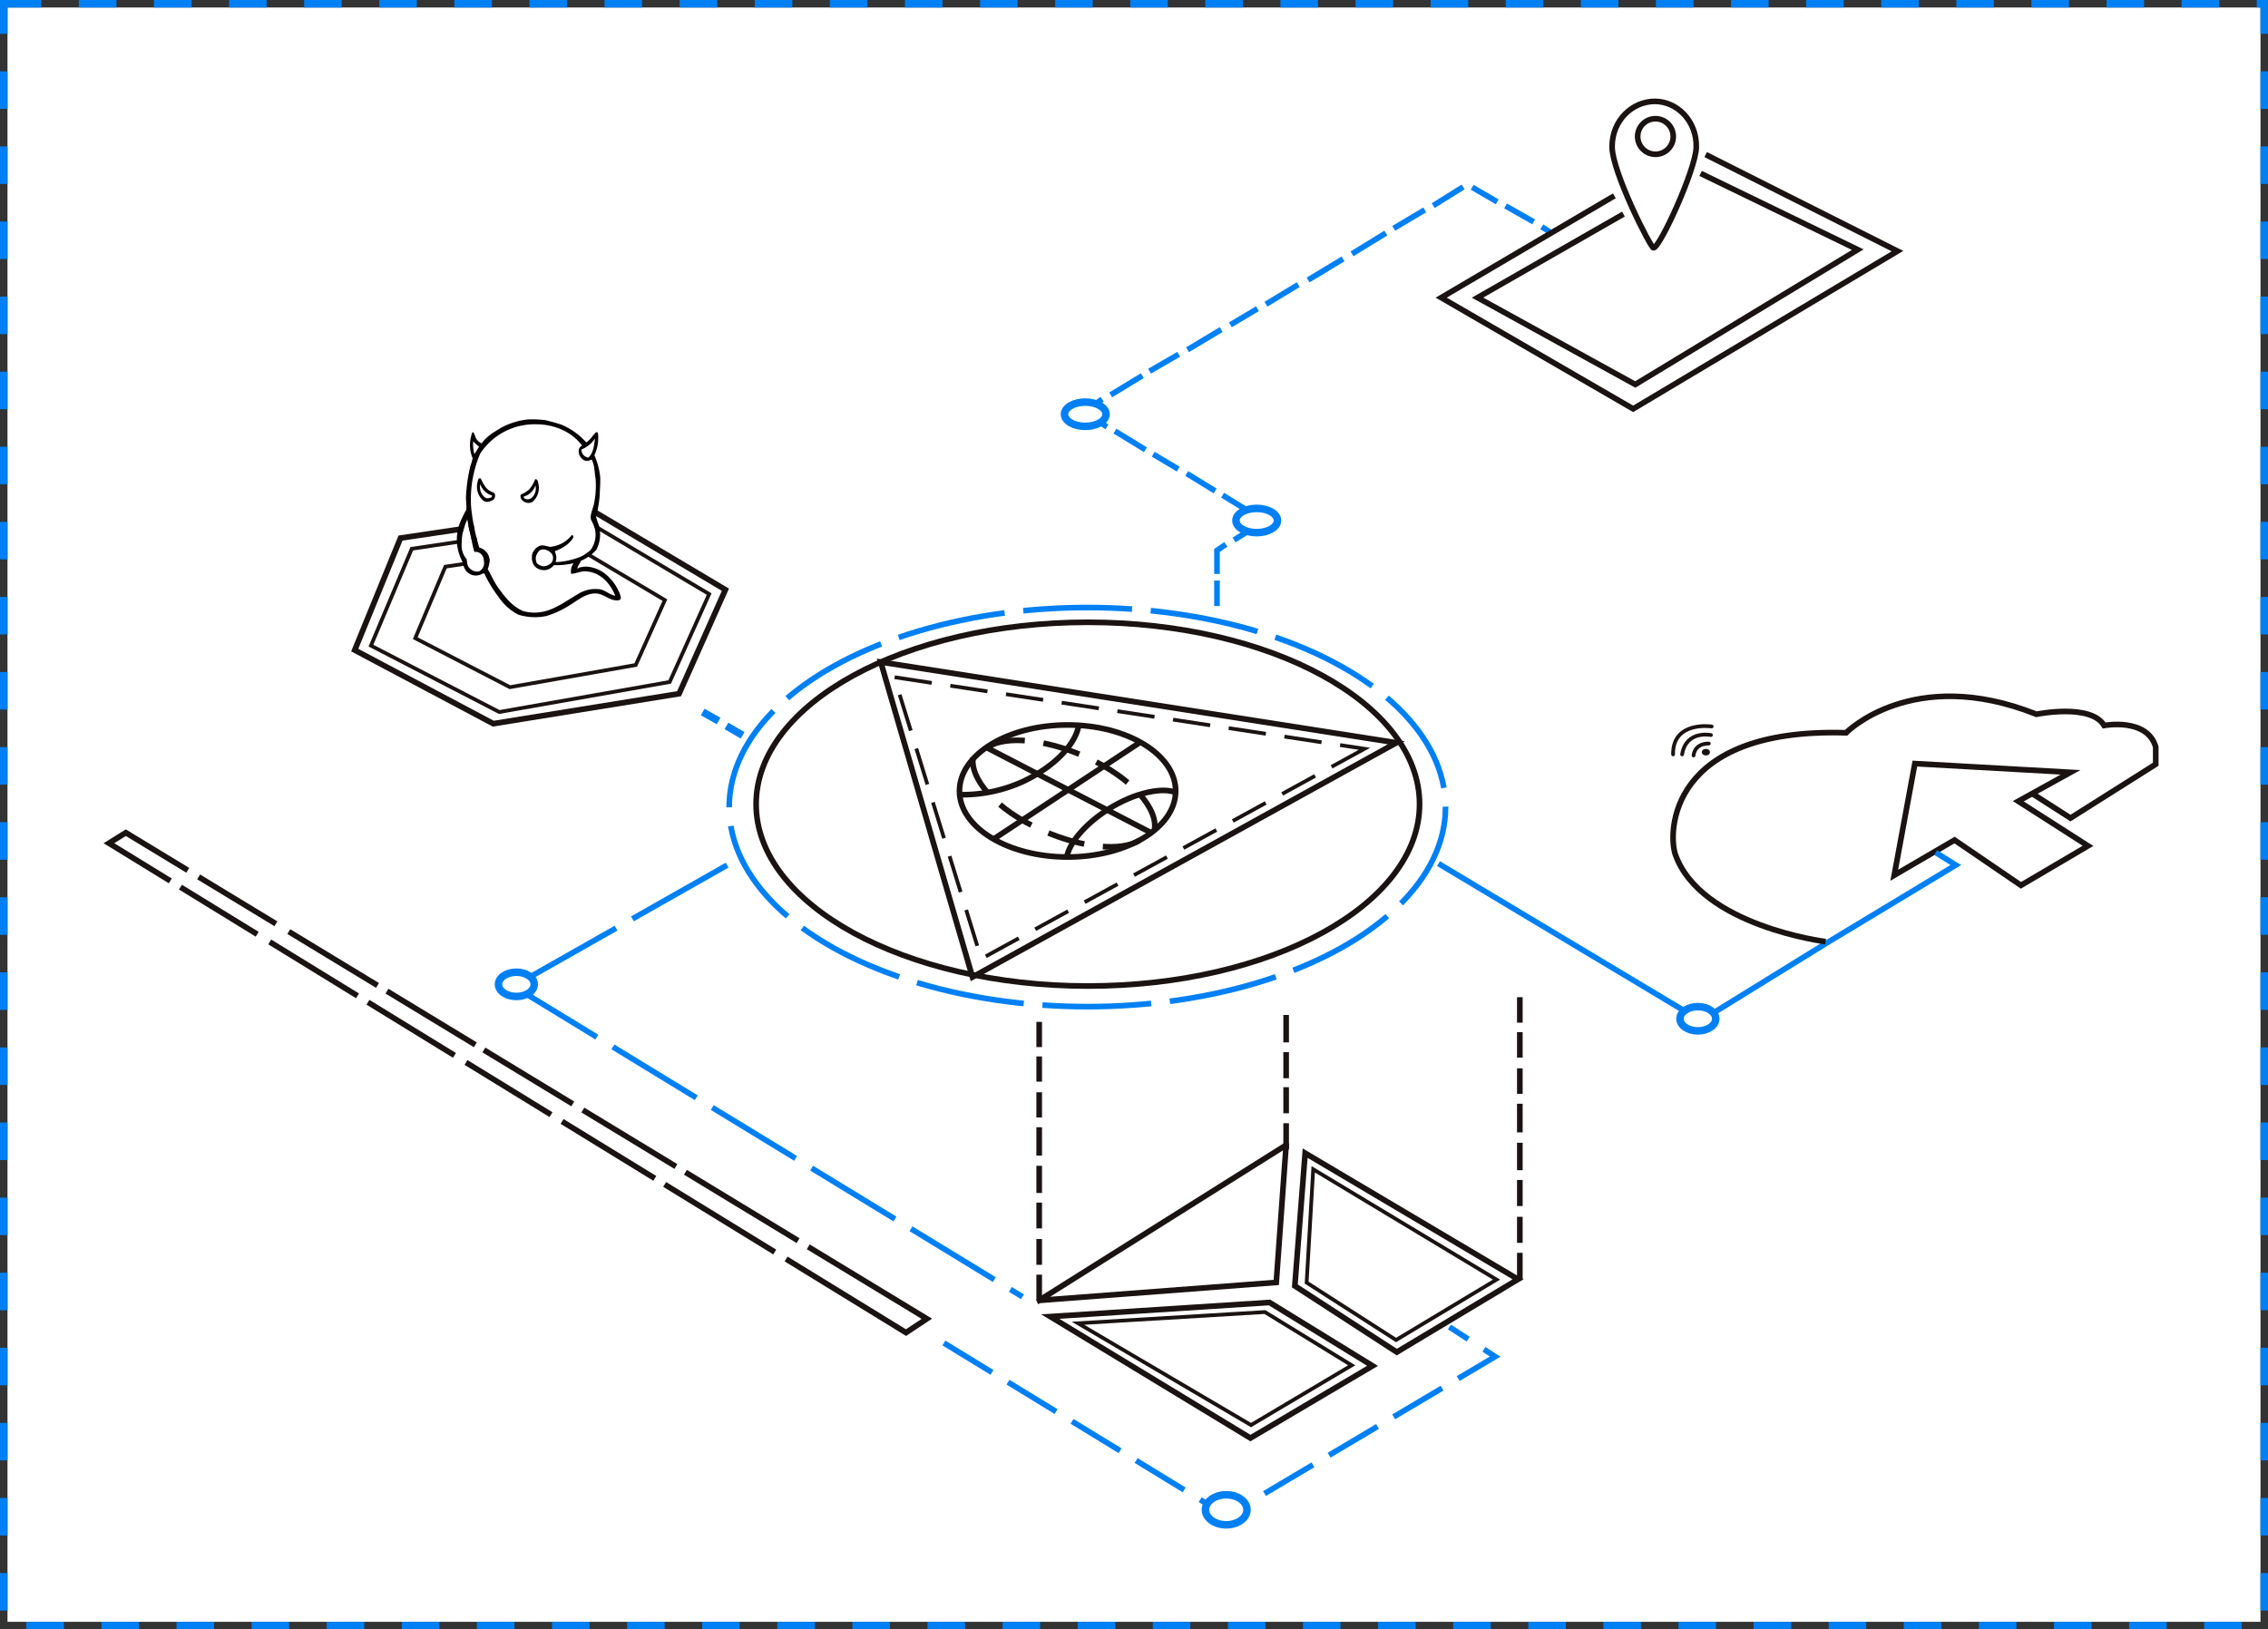 <svg xmlns="http://www.w3.org/2000/svg" width="604" height="434" viewBox="0 0 604 434">
  <rect x="0" y="0" width="604" height="434" fill="#333333" stroke="none"/>
  <g id="秘密网络" transform="translate(-958 -1215)">
    <g id="secure-global-network-technology-network-cyber-security-concept_24070-685_拷贝" data-name="secure-global-network-technology-network-cyber-security-concept_24070-685 拷贝" transform="translate(960 1217)" fill="#fff" stroke="#0080f4" stroke-width="2" stroke-dasharray="10">
      <rect width="600" height="430" stroke="none"/>
      <rect x="-1" y="-1" width="602" height="432" fill="none"/>
    </g>
    <g id="组_21984" data-name="组 21984" transform="translate(8.283 337.493)">
      <g id="组_21662" data-name="组 21662" transform="translate(978.717 1099.31)">
        <path id="路径_37595" data-name="路径 37595" d="M304.9,564.261l-16.5-10.014-4.5,2.8,16.341,10.036" transform="translate(-283.893 -554.247)" fill="none" stroke="#1a1311" stroke-miterlimit="10" stroke-width="1.5"/>
        <path id="路径_37596" data-name="路径 37596" d="M320.178,571.548" transform="translate(-299.174 -561.533)" fill="none" stroke="#1a1311" stroke-miterlimit="10" stroke-width="1.5"/>
        <path id="路径_37597" data-name="路径 37597" d="M325.178,574.582" transform="translate(-301.279 -562.811)" fill="none" stroke="#1a1311" stroke-miterlimit="10" stroke-width="1.5"/>
        <line id="直线_165" data-name="直线 165" x1="20.578" y1="12.49" transform="translate(23.899 11.771)" fill="none" stroke="#1a1311" stroke-miterlimit="10" stroke-width="1.5"/>
        <path id="路径_37598" data-name="路径 37598" d="M360.727,596.158" transform="translate(-316.25 -571.897)" fill="none" stroke="#1a1311" stroke-miterlimit="10" stroke-width="1.5"/>
        <path id="路径_37599" data-name="路径 37599" d="M366.668,599.764" transform="translate(-318.752 -573.416)" fill="none" stroke="#1a1311" stroke-miterlimit="10" stroke-width="1.5"/>
        <line id="直线_166" data-name="直线 166" x1="23.619" y1="14.335" transform="translate(47.916 26.348)" fill="none" stroke="#1a1311" stroke-miterlimit="10" stroke-width="1.5"/>
        <line id="直线_167" data-name="直线 167" x1="23.533" y1="14.282" transform="translate(74.057 42.213)" fill="none" stroke="#1a1311" stroke-miterlimit="10" stroke-width="1.5"/>
        <line id="直线_168" data-name="直线 168" x1="23.661" y1="14.36" transform="translate(99.872 57.881)" fill="none" stroke="#1a1311" stroke-miterlimit="10" stroke-width="1.5"/>
        <line id="直线_169" data-name="直线 169" x1="24.781" y1="15.04" transform="translate(126.223 73.875)" fill="none" stroke="#1a1311" stroke-miterlimit="10" stroke-width="1.5"/>
        <line id="直线_170" data-name="直线 170" x1="29.997" y1="18.206" transform="translate(153.541 90.455)" fill="none" stroke="#1a1311" stroke-miterlimit="10" stroke-width="1.5"/>
        <path id="路径_37600" data-name="路径 37600" d="M595.437,748.043,627.38,767.66l5.55-3.688L601.341,744.8" transform="translate(-415.094 -634.495)" fill="none" stroke="#1a1311" stroke-miterlimit="10" stroke-width="1.5"/>
        <line id="直线_171" data-name="直线 171" x2="29.317" y2="18.005" transform="translate(148.011 93.692)" fill="none" stroke="#1a1311" stroke-miterlimit="10" stroke-width="1.5"/>
        <line id="直线_172" data-name="直线 172" x2="24.692" y2="15.163" transform="translate(120.691 76.914)" fill="none" stroke="#1a1311" stroke-miterlimit="10" stroke-width="1.5"/>
        <line id="直线_173" data-name="直线 173" x2="22.631" y2="13.898" transform="translate(95.107 61.203)" fill="none" stroke="#1a1311" stroke-miterlimit="10" stroke-width="1.5"/>
        <line id="直线_174" data-name="直线 174" x2="23.04" y2="14.149" transform="translate(68.989 45.163)" fill="none" stroke="#1a1311" stroke-miterlimit="10" stroke-width="1.5"/>
        <line id="直线_175" data-name="直线 175" x2="23.376" y2="14.355" transform="translate(42.832 29.099)" fill="none" stroke="#1a1311" stroke-miterlimit="10" stroke-width="1.5"/>
        <line id="直线_176" data-name="直线 176" x2="20.431" y2="12.547" transform="translate(19.061 14.501)" fill="none" stroke="#1a1311" stroke-miterlimit="10" stroke-width="1.5"/>
        <path id="路径_37601" data-name="路径 37601" d="M316.821,579.3" transform="translate(-297.76 -564.796)" fill="none" stroke="#1a1311" stroke-miterlimit="10" stroke-width="1.5"/>
        <path id="路径_37602" data-name="路径 37602" d="M312.123,576.412" transform="translate(-295.782 -563.581)" fill="none" stroke="#1a1311" stroke-miterlimit="10" stroke-width="1.5"/>
      </g>
      <path id="路径_37603" data-name="路径 37603" d="M668.048,785.961l75.336,46.078,71.474-42.456L802.674,781.7" transform="translate(533.044 449.275)" fill="none" stroke="#0080f4" stroke-miterlimit="10" stroke-width="1.5" stroke-dasharray="15 5"/>
      <g id="组_21492" data-name="组 21492" transform="translate(1226.47 1143.125)">
        <path id="路径_37604" data-name="路径 37604" d="M802.812,787.3,770.29,806.538l-53.3-32.359,58.394-3.756Z" transform="translate(-714.038 -689.101)" fill="none" stroke="#1a1311" stroke-miterlimit="10" stroke-width="1.5"/>
        <path id="路径_37605" data-name="路径 37605" d="M711.972,739.311l65.7-41.31a.007.007,0,0,1,.009,0v0l-2.627,36.58-63.064,4.783a.032.032,0,0,1-.021-.06Z" transform="translate(-711.918 -658.601)" fill="none" stroke="#1a1311" stroke-miterlimit="10" stroke-width="1.5"/>
        <path id="路径_37606" data-name="路径 37606" d="M802.631,789.01l-26.818,15.919-46.078-27.117,49.783-2.986Z" transform="translate(-719.405 -690.955)" fill="none" stroke="#1a1311" stroke-miterlimit="10" stroke-width="1"/>
        <path id="路径_37607" data-name="路径 37607" d="M829.49,737.062,856.646,754.7l32.293-19.392-56.7-33.607Z" transform="translate(-761.415 -660.16)" fill="none" stroke="#1a1311" stroke-miterlimit="10" stroke-width="1.5"/>
        <path id="路径_37608" data-name="路径 37608" d="M836.677,709.133l-1.752,30.182,23.811,15.29,26.758-16.087Z" transform="translate(-763.704 -663.29)" fill="none" stroke="#1a1311" stroke-miterlimit="10" stroke-width="1"/>
        <g id="组_21489" data-name="组 21489" transform="translate(128.002)">
          <line id="直线_177" data-name="直线 177" y2="6.788" fill="none" stroke="#1a1311" stroke-miterlimit="10" stroke-width="1.5"/>
          <line id="直线_178" data-name="直线 178" y2="6.788" transform="translate(0 9.306)" fill="none" stroke="#1a1311" stroke-miterlimit="10" stroke-width="1.5"/>
          <line id="直线_179" data-name="直线 179" y2="6.788" transform="translate(0 18.955)" fill="none" stroke="#1a1311" stroke-miterlimit="10" stroke-width="1.5"/>
          <line id="直线_180" data-name="直线 180" y2="7.635" transform="translate(0 28.382)" fill="none" stroke="#1a1311" stroke-miterlimit="10" stroke-width="1.5"/>
          <line id="直线_181" data-name="直线 181" y2="7.312" transform="translate(0 38.777)" fill="none" stroke="#1a1311" stroke-miterlimit="10" stroke-width="1.5"/>
          <line id="直线_182" data-name="直线 182" y2="6.949" transform="translate(0 48.687)" fill="none" stroke="#1a1311" stroke-miterlimit="10" stroke-width="1.5"/>
          <line id="直线_183" data-name="直线 183" y2="6.949" transform="translate(0 58.497)" fill="none" stroke="#1a1311" stroke-miterlimit="10" stroke-width="1.5"/>
          <line id="直线_184" data-name="直线 184" y2="6.949" transform="translate(0 68.096)" fill="none" stroke="#1a1311" stroke-miterlimit="10" stroke-width="1.5"/>
        </g>
        <g id="组_21490" data-name="组 21490" transform="translate(65.765 4.731)">
          <line id="直线_185" data-name="直线 185" y2="7.312" fill="none" stroke="#1a1311" stroke-miterlimit="10" stroke-width="1.5"/>
          <line id="直线_186" data-name="直线 186" y2="6.949" transform="translate(0 9.911)" fill="none" stroke="#1a1311" stroke-miterlimit="10" stroke-width="1.5"/>
          <line id="直线_187" data-name="直线 187" y2="6.949" transform="translate(0 19.243)" fill="none" stroke="#1a1311" stroke-miterlimit="10" stroke-width="1.5"/>
          <line id="直线_188" data-name="直线 188" y2="6.949" transform="translate(0 28.841)" fill="none" stroke="#1a1311" stroke-miterlimit="10" stroke-width="1.5"/>
        </g>
        <g id="组_21491" data-name="组 21491" transform="translate(0 6.582)">
          <line id="直线_189" data-name="直线 189" y2="6.711" fill="none" stroke="#1a1311" stroke-miterlimit="10" stroke-width="1.5"/>
          <line id="直线_190" data-name="直线 190" y2="6.711" transform="translate(0 9.201)" fill="none" stroke="#1a1311" stroke-miterlimit="10" stroke-width="1.5"/>
          <line id="直线_191" data-name="直线 191" y2="6.711" transform="translate(0 18.741)" fill="none" stroke="#1a1311" stroke-miterlimit="10" stroke-width="1.5"/>
          <line id="直线_192" data-name="直线 192" y2="7.548" transform="translate(0 28.061)" fill="none" stroke="#1a1311" stroke-miterlimit="10" stroke-width="1.5"/>
          <line id="直线_193" data-name="直线 193" y2="7.229" transform="translate(0 38.338)" fill="none" stroke="#1a1311" stroke-miterlimit="10" stroke-width="1.5"/>
          <line id="直线_194" data-name="直线 194" y2="6.871" transform="translate(0 48.136)" fill="none" stroke="#1a1311" stroke-miterlimit="10" stroke-width="1.5"/>
          <line id="直线_195" data-name="直线 195" y2="6.871" transform="translate(0 57.835)" fill="none" stroke="#1a1311" stroke-miterlimit="10" stroke-width="1.5"/>
          <line id="直线_196" data-name="直线 196" y2="6.871" transform="translate(0 67.325)" fill="none" stroke="#1a1311" stroke-miterlimit="10" stroke-width="1.5"/>
        </g>
      </g>
      <path id="路径_37609" data-name="路径 37609" d="M1121.321,542.814l-16.066,9.377,5.495-29.744,41.451,2.329-13.917,7.7,18.575,11.886L1139,554.879Z" transform="translate(348.922 558.455)" fill="none" stroke="#1a1311" stroke-miterlimit="10" stroke-width="1.5"/>
      <path id="路径_37610" data-name="路径 37610" d="M1028,563.372l5.367,3.337-34.4,20.756L965.434,608.17l-69.841-41.85" transform="translate(437.217 541.22)" fill="none" stroke="#0080f4" stroke-miterlimit="10" stroke-width="1.5"/>
      <path id="路径_37611" data-name="路径 37611" d="M1044.13,556.829s-33.248-4.181-40.017-23.213c-1.991-5.814-1.752-33.846,45.472-32.413,0,0,17.719-18.077,50.689-4.937,0,0,14.454-2.986,18.037,2.986,0,0,11.467-2.15,13.737,5.734v4.6l-22.7,14.335-9.885-6.331" transform="translate(391.77 571.496)" fill="none" stroke="#1a1311" stroke-miterlimit="10" stroke-width="1.5"/>
      <g id="组_21498" data-name="组 21498" transform="translate(1086.48 1107.958)">
        <line id="直线_242" data-name="直线 242" x2="135.536" y2="82.717" transform="translate(0 32.258)" fill="none" stroke="#0080f4" stroke-miterlimit="10" stroke-width="1.5" stroke-dasharray="26 5"/>
        <line id="直线_243" data-name="直线 243" x1="56.876" y2="32.257" transform="translate(0)" fill="none" stroke="#0080f4" stroke-miterlimit="10" stroke-width="1.5" stroke-dasharray="29 5"/>
      </g>
      <ellipse id="椭圆_1654" data-name="椭圆 1654" cx="88.342" cy="48.444" rx="88.342" ry="48.444" transform="translate(1151.08 1043.264)" fill="none" stroke="#1a1311" stroke-miterlimit="10" stroke-width="1.5"/>
      <ellipse id="椭圆_1655" data-name="椭圆 1655" cx="95.386" cy="53.157" rx="95.386" ry="53.157" transform="translate(1143.909 1039.332)" fill="none" stroke="#0080f4" stroke-miterlimit="10" stroke-width="1.5" stroke-dasharray="29 5"/>
      <path id="路径_37612" data-name="路径 37612" d="M776.313,497.226,663.421,559.632,639,475.727Z" transform="translate(545.276 578.13)" fill="none" stroke="#1a1311" stroke-miterlimit="10" stroke-width="1.5"/>
      <path id="路径_37613" data-name="路径 37613" d="M770.439,501.761,668.385,557.706l-23.174-75.018Z" transform="translate(542.661 575.198)" fill="none" stroke="#1a1311" stroke-miterlimit="10" stroke-width="1" stroke-dasharray="10 5"/>
      <g id="组_21500" data-name="组 21500" transform="translate(1239.477 904.507)">
        <path id="路径_37618" data-name="路径 37618" d="M952.409,261.709l-38.863,22.259L955.555,307.1l59.249-35.916-41.849-20.308" transform="translate(-809.82 -231.686)" fill="none" stroke="#1a1311" stroke-miterlimit="10" stroke-width="1.5"/>
        <g id="组_21675" data-name="组 21675" transform="translate(0 22.796)">
          <line id="直线_244" data-name="直线 244" y1="6.789" transform="translate(34.343 104.842)" fill="none" stroke="#0080f4" stroke-miterlimit="10" stroke-width="1.5"/>
          <path id="路径_37619" data-name="路径 37619" d="M793.687,429.456v-6.271l2.369-1.613" transform="translate(-759.343 -326.366)" fill="none" stroke="#0080f4" stroke-miterlimit="10" stroke-width="1.5"/>
          <line id="直线_245" data-name="直线 245" y1="2.588" x2="4.201" transform="translate(38.883 91.443)" fill="none" stroke="#0080f4" stroke-miterlimit="10" stroke-width="1.5"/>
          <line id="直线_246" data-name="直线 246" x2="7.207" y2="4.44" transform="translate(35.837 82.105)" fill="none" stroke="#0080f4" stroke-miterlimit="10" stroke-width="1.5"/>
          <line id="直线_247" data-name="直线 247" x2="7.565" y2="4.639" transform="translate(26.28 76.332)" fill="none" stroke="#0080f4" stroke-miterlimit="10" stroke-width="1.5"/>
          <line id="直线_248" data-name="直线 248" x2="6.67" y2="3.962" transform="translate(17.361 71.195)" fill="none" stroke="#0080f4" stroke-miterlimit="10" stroke-width="1.5"/>
          <line id="直线_249" data-name="直线 249" x1="8.123" y1="4.977" transform="translate(7.168 65.024)" fill="none" stroke="#0080f4" stroke-miterlimit="10" stroke-width="1.5"/>
          <line id="直线_250" data-name="直线 250" x1="4.3" y1="2.728" transform="translate(0.737 61.181)" fill="none" stroke="#0080f4" stroke-miterlimit="10" stroke-width="1.5"/>
          <line id="直线_251" data-name="直线 251" x1="3.743" y2="2.668" transform="translate(0 56.542)" fill="none" stroke="#0080f4" stroke-miterlimit="10" stroke-width="1.5"/>
          <line id="直线_252" data-name="直线 252" y1="5.117" x2="8.421" transform="translate(6.032 50.271)" fill="none" stroke="#0080f4" stroke-miterlimit="10" stroke-width="1.5"/>
          <line id="直线_253" data-name="直线 253" y1="4.5" x2="7.764" transform="translate(16.385 44.577)" fill="none" stroke="#0080f4" stroke-miterlimit="10" stroke-width="1.5"/>
          <line id="直线_254" data-name="直线 254" y1="5.375" x2="8.959" transform="translate(26.499 37.987)" fill="none" stroke="#0080f4" stroke-miterlimit="10" stroke-width="1.5"/>
          <line id="直线_255" data-name="直线 255" x1="7.207" y2="4.3" transform="translate(37.907 32.432)" fill="none" stroke="#0080f4" stroke-miterlimit="10" stroke-width="1.5"/>
          <line id="直线_256" data-name="直线 256" y1="5.216" x2="8.601" transform="translate(47.384 26.021)" fill="none" stroke="#0080f4" stroke-miterlimit="10" stroke-width="1.5"/>
          <line id="直线_257" data-name="直线 257" y1="5.614" x2="9.317" transform="translate(58.603 19.17)" fill="none" stroke="#0080f4" stroke-miterlimit="10" stroke-width="1.5"/>
          <line id="直线_258" data-name="直线 258" y1="5.535" x2="9.019" transform="translate(70.299 12.284)" fill="none" stroke="#0080f4" stroke-miterlimit="10" stroke-width="1.5"/>
          <line id="直线_259" data-name="直线 259" y1="4.917" x2="8.262" transform="translate(81.408 6.112)" fill="none" stroke="#0080f4" stroke-miterlimit="10" stroke-width="1.5"/>
          <line id="直线_260" data-name="直线 260" y1="4.977" x2="7.963" transform="translate(91.92)" fill="none" stroke="#0080f4" stroke-miterlimit="10" stroke-width="1.5"/>
          <line id="直线_261" data-name="直线 261" x2="6.67" y2="3.882" transform="translate(102.293 0.08)" fill="none" stroke="#0080f4" stroke-miterlimit="10" stroke-width="1.5"/>
          <line id="直线_262" data-name="直线 262" x2="7.486" y2="4.241" transform="translate(111.192 5.057)" fill="none" stroke="#0080f4" stroke-miterlimit="10" stroke-width="1.5"/>
          <line id="直线_263" data-name="直线 263" x2="2.543" y2="1.631" transform="translate(120.828 10.612)" fill="none" stroke="#0080f4" stroke-miterlimit="10" stroke-width="1.5"/>
        </g>
        <circle id="椭圆_1656" data-name="椭圆 1656" cx="4.739" cy="4.739" r="4.739" transform="translate(146.372 4.619)" fill="none" stroke="#1a1311" stroke-miterlimit="10" stroke-width="1.5"/>
        <path id="路径_37620" data-name="路径 37620" d="M997.872,229.987c.2-6.968-5.07-12.264-11.03-12.264s-11.388,5.008-11.388,12.085c0,6.689,10.273,26.951,11.029,26.937C988.176,256.745,997.7,235.944,997.872,229.987Z" transform="translate(-835.891 -217.723)" fill="none" stroke="#1a1311" stroke-miterlimit="10" stroke-width="1.5"/>
        <path id="路径_37617" data-name="路径 37617" d="M942.941,253.2l-46.11,27.116,51.127,29.625,70.39-42.018-51.079-25.713" transform="translate(-802.781 -228.036)" fill="none" stroke="#1a1311" stroke-miterlimit="10" stroke-width="1.5"/>
      </g>
      <path id="路径_37627" data-name="路径 37627" d="M410.261,413.808l-12.194,29.841,36.9,19.6,49.48-7.985,12.34-27.7-35.812-21.291Z" transform="translate(646.119 607.023)" fill="none" stroke="#1a1311" stroke-miterlimit="10" stroke-width="1.5"/>
      <path id="路径_37628" data-name="路径 37628" d="M415.33,418.473l-10.871,25.8,34.164,17.679,45.393-8,10.512-23.413-32.134-19.113Z" transform="translate(644.049 605.21)" fill="none" stroke="#1a1311" stroke-miterlimit="10" stroke-width="1"/>
      <g id="组_21505" data-name="组 21505" transform="translate(1136.845 1067.164)">
        <line id="直线_302" data-name="直线 302" x2="4.241" y2="2.389" fill="none" stroke="#0080f4" stroke-miterlimit="10" stroke-width="2"/>
        <line id="直线_303" data-name="直线 303" x2="4.3" y2="2.509" transform="translate(6.331 3.703)" fill="none" stroke="#0080f4" stroke-miterlimit="10" stroke-width="2"/>
      </g>
      <g id="组_21982" data-name="组 21982" transform="translate(1205.237 1070.261)">
        <ellipse id="椭圆_1657" data-name="椭圆 1657" cx="28.789" cy="17.589" rx="28.789" ry="17.589" transform="translate(0 0.349)" fill="none" stroke="#1a1311" stroke-miterlimit="10" stroke-width="1.5"/>
        <line id="直线_304" data-name="直线 304" x1="39.083" y2="25.829" transform="translate(9.075 4.926)" fill="none" stroke="#1a1311" stroke-miterlimit="10" stroke-width="1.5"/>
        <path id="路径_37629" data-name="路径 37629" d="M510.226,454.249c-3.4-1.586-10.993-.156-18.156,4.416-6.295,4.018-10.362,9.044-11,12.7" transform="translate(-452.491 -435.837)" fill="none" stroke="#1a1311" stroke-miterlimit="10" stroke-width="1.5"/>
        <path id="路径_37630" data-name="路径 37630" d="M431.7,441.819a38.953,38.953,0,0,0,17.082-3.584c8.93-4.271,14.262-10.5,14.717-15.34" transform="translate(-431.698 -422.895)" fill="none" stroke="#1a1311" stroke-miterlimit="10" stroke-width="1.5"/>
        <line id="直线_305" data-name="直线 305" x2="43.914" y2="22.744" transform="translate(7.154 6.335)" fill="none" stroke="#1a1311" stroke-miterlimit="10" stroke-width="1.5"/>
        <g id="组_21506" data-name="组 21506" transform="translate(3.56 4.442)">
          <path id="路径_37631" data-name="路径 37631" d="M444.974,432.276c4.747-2.938,15.029-2.084,25.6,2.56,12.919,5.673,19.755,14.216,18.622,19.714" transform="translate(-440.849 -430.568)" fill="none" stroke="#1a1311" stroke-miterlimit="10" stroke-width="1.5" stroke-dasharray="10 5"/>
          <path id="路径_37632" data-name="路径 37632" d="M482.189,460.431c-4.747,2.938-15.029,2.084-25.6-2.56-12.919-5.673-19.754-14.216-18.622-19.714" transform="translate(-437.847 -433.764)" fill="none" stroke="#1a1311" stroke-miterlimit="10" stroke-width="1.5" stroke-dasharray="10 5"/>
        </g>
      </g>
      <g id="组_21508" data-name="组 21508" transform="translate(1395.279 1070.91)">
        <ellipse id="椭圆_1658" data-name="椭圆 1658" cx="1.078" cy="0.874" rx="1.078" ry="0.874" transform="translate(7.661 6.079)" fill="#1a1311"/>
        <path id="路径_37633" data-name="路径 37633" d="M1015.347,509.227s-6.6-1.389-7.675,5.152" transform="translate(-1005.262 -506.836)" fill="none" stroke="#1a1311" stroke-linecap="round" stroke-miterlimit="10" stroke-width="1"/>
        <path id="路径_37634" data-name="路径 37634" d="M1013.8,505.293s-10.413-1.583-10.288,7.436" transform="translate(-1003.508 -505.186)" fill="none" stroke="#1a1311" stroke-linecap="round" stroke-miterlimit="10" stroke-width="1"/>
        <path id="路径_37635" data-name="路径 37635" d="M1017,513.226s-3.624-.269-4.061,3.171" transform="translate(-1007.482 -508.57)" fill="none" stroke="#1a1311" stroke-linecap="round" stroke-miterlimit="10" stroke-width="1"/>
      </g>
      <ellipse id="椭圆_1648" data-name="椭圆 1648" cx="4.76" cy="3.231" rx="4.76" ry="3.231" transform="translate(1397.124 1145.64)" fill="#fff" stroke="#0080f4" stroke-width="2"/>
      <ellipse id="椭圆_1651" data-name="椭圆 1651" cx="5.531" cy="3.231" rx="5.531" ry="3.231" transform="translate(1233.202 984.615)" fill="#fff" stroke="#0080f4" stroke-width="2"/>
      <ellipse id="椭圆_1652" data-name="椭圆 1652" cx="4.76" cy="3.231" rx="4.76" ry="3.231" transform="translate(1082.473 1136.472)" fill="#fff" stroke="#0080f4" stroke-width="2"/>
      <ellipse id="椭圆_1653" data-name="椭圆 1653" cx="5.531" cy="4.002" rx="5.531" ry="4.002" transform="translate(1270.747 1275.666)" fill="#fff" stroke="#0080f4" stroke-width="2"/>
      <ellipse id="椭圆_1649" data-name="椭圆 1649" cx="5.531" cy="3.231" rx="5.531" ry="3.231" transform="translate(1278.864 1012.926)" fill="#fff" stroke="#0080f4" stroke-width="2"/>
      <path id="路径_37628-2" data-name="路径 37628" d="M412.483,416.627l-8.024,19.047,25.219,13.05,33.507-5.908,7.76-17.283-23.72-14.109Z" transform="translate(655.841 611.825)" fill="none" stroke="#1a1311" stroke-miterlimit="10" stroke-width="1"/>
      <g id="组_21983" data-name="组 21983" transform="translate(1071.395 989.186)">
        <path id="路径_39918" data-name="路径 39918" d="M451.526,1386.888a17.28,17.28,0,0,1,14.9-7.805c4.625-.014,9.425,1.88,12.227,5.675-2.027,1.027-.326,4.6,1.8,4.015a3.888,3.888,0,0,1,.758-.286c.821,1.526.724,3.305,1.025,4.965a23.279,23.279,0,0,1-.807,8.393c-.346.98-.838,2.169-.148,3.118a6.925,6.925,0,0,1-.287,7.5,8.916,8.916,0,0,1-4.043,2.361,19.076,19.076,0,0,1-5.341.969,3.611,3.611,0,0,0-.289-2.926c1.9-.7,3.876-1.71,4.917-3.52.354-.309-.209-1.134-.482-.557a8.267,8.267,0,0,1-5.72,2.943c-1.013-.251-2.2-.724-3.143-.017-2.136,1.156-2.192,4.887.128,5.875a3.319,3.319,0,0,0,4.118-.989,20.077,20.077,0,0,0,5.251-.518,3.67,3.67,0,0,0-.649,2.834c1.476-.078,2.843-.916,4.352-.621,3.539.342,6.176,3.3,7.393,6.449-1.679-.287-2.9-1.787-4.664-1.765a8.489,8.489,0,0,0-5.271,1.331c-2.823,1.626-5.48,3.656-8.663,4.547a11.446,11.446,0,0,1-5.928-.022c-3.163-1.364-5.265-4.246-7.164-7-.8-1.37-1.5-2.8-2.264-4.187.551-1.415.791-3.172-.267-4.422a3.721,3.721,0,0,0-1.974-1.309,53.82,53.82,0,0,1-2.2-10.99,31.2,31.2,0,0,1,2.431-14.045Zm-.716,7.64h0a4.8,4.8,0,0,0,1.534,4.873c.83.677,2,.25,2.782-.292a1.634,1.634,0,0,0,.362-1.22c-.023-.624-.8-.69-1.211-.983-1.392-.643-1.955-2.166-2.651-3.419-.638-.176-.71.61-.816,1.041Zm15.349-.807h0a8.672,8.672,0,0,1-1.648,2.771,8.321,8.321,0,0,1-2.208,1.339c-.376,1.765,2.049,2.846,3.305,1.779a4.9,4.9,0,0,0,1.376-4.823C466.883,1394.32,466.811,1393.629,466.159,1393.721Z" transform="translate(-445.321 -1377.746)" fill="#fff" fill-rule="evenodd"/>
        <path id="路径_39919" data-name="路径 39919" d="M525.965,1388.526c-.228,1.779-.376,3.8-1.765,5.1a2.121,2.121,0,0,1-1.835-2.172A7.608,7.608,0,0,0,525.965,1388.526Z" transform="translate(-489.191 -1383.408)" fill="#fff" fill-rule="evenodd"/>
        <path id="路径_39920" data-name="路径 39920" d="M450.53,1390.461a21.033,21.033,0,0,0,1.556,1.431c-.42.641-.8,1.3-1.234,1.935A9.525,9.525,0,0,1,450.53,1390.461Z" transform="translate(-446.188 -1384.566)" fill="#fff" fill-rule="evenodd"/>
        <path id="路径_39921" data-name="路径 39921" d="M455.114,1418.892a4.622,4.622,0,0,0,3.113,2.979c-.017.123-.047.368-.064.493-.565.161-1.2.462-1.746.081A3.493,3.493,0,0,1,455.114,1418.892Z" transform="translate(-448.884 -1401.584)" fill="#fff" fill-rule="evenodd"/>
        <path id="路径_39922" data-name="路径 39922" d="M483.988,1422.655a4.549,4.549,0,0,0,3.144-2.979,3.337,3.337,0,0,1-1.139,3.419,1.7,1.7,0,0,1-1.866-.011C484.094,1422.976,484.021,1422.761,483.988,1422.655Z" transform="translate(-466.221 -1402.053)" fill="#fff" fill-rule="evenodd"/>
        <path id="路径_39923" data-name="路径 39923" d="M442.882,1449.931a14.74,14.74,0,0,1,1.49-7.588c.331,1.815.654,3.636,1.158,5.413a20.489,20.489,0,0,0,.729,3.205c2.782-.385,3.561,4.071,1.234,5.179a2.766,2.766,0,0,1-3.224-3.132A6,6,0,0,1,442.882,1449.931Z" transform="translate(-441.594 -1415.62)" fill="#fff" fill-rule="evenodd"/>
        <path id="路径_39924" data-name="路径 39924" d="M493.033,1462.408c1.44-.866,3.781.4,3.589,2.169-.016,1.295-1.4,1.952-2.517,2.069a3.372,3.372,0,0,1-1.774-.824A2.871,2.871,0,0,1,493.033,1462.408Z" transform="translate(-471.033 -1427.462)" fill="#fff" fill-rule="evenodd"/>
        <path id="路径_39925" data-name="路径 39925" d="M458.515,1375.828a27.834,27.834,0,0,1,4.864.2c1.47.387,2.951.749,4.385,1.267a18.458,18.458,0,0,1,6.435,4.658,7.353,7.353,0,0,0,1.5-1.475c1.3-1.717,1.8-1.982,1.65.94a10.118,10.118,0,0,1-1.008,3.938,18.863,18.863,0,0,1,1.579,6.081c.017,1.682-.12,3.358-.184,5.037a39.342,39.342,0,0,1-.933,5.3,16.025,16.025,0,0,0,.721,2.166,8.978,8.978,0,0,1-.646,6.6,11.515,11.515,0,0,1-4.088,2.927c-.284.746-.941,1.353-.972,2.186l.373-.32a6.251,6.251,0,0,1,2.575-.27,9.518,9.518,0,0,1,3.887,1.451,12.6,12.6,0,0,1,4.42,5.65c.53,1.263.534,2.035-1.188,1.834-1.758-.206-3.306-1.8-5.16-1.815-2.715-.078-4.831,1.863-7.025,3.172a24.806,24.806,0,0,1-6.121,2.826,14.909,14.909,0,0,1-7.518-.367,14.437,14.437,0,0,1-5.316-4.817,32.8,32.8,0,0,1-3.7-6.118c-.381-.147-.749.228-1.119.309a3.283,3.283,0,0,1-4.2-1.8c-.312-.629-.368-1.348-.674-1.977a12.5,12.5,0,0,1-.54-9.991,32.622,32.622,0,0,1,1.735-3.567c.042-1.044-.053-2.083-.109-3.125a43.3,43.3,0,0,1,1.192-8.54,10.715,10.715,0,0,0,.587-2.069,8.876,8.876,0,0,1-.391-5.8c.307-1.463.541-1.415,1.033-.141a3.069,3.069,0,0,0,1.776,2.025c1.275-1.891,3.311-3.024,5.2-4.193a19.478,19.478,0,0,1,6.972-2.177Zm-12.578,9.091h0a31.2,31.2,0,0,0-2.431,14.045,53.818,53.818,0,0,0,2.2,10.99,3.722,3.722,0,0,1,1.974,1.309c1.058,1.25.819,3.007.267,4.422.768,1.386,1.465,2.818,2.264,4.188,1.9,2.751,4,5.633,7.164,7a11.444,11.444,0,0,0,5.928.023c3.183-.891,5.839-2.921,8.663-4.547a8.491,8.491,0,0,1,5.271-1.331c1.765-.022,2.985,1.479,4.664,1.765-1.217-3.149-3.854-6.106-7.393-6.449-1.509-.3-2.876.543-4.352.621a3.67,3.67,0,0,1,.649-2.834,20.077,20.077,0,0,1-5.251.518,3.319,3.319,0,0,1-4.118.988c-2.32-.988-2.264-4.72-.128-5.875.941-.707,2.13-.234,3.143.017a8.268,8.268,0,0,0,5.72-2.944c.273-.576.835.248.482.557-1.041,1.81-3.021,2.823-4.917,3.519a3.612,3.612,0,0,1,.289,2.926,19.071,19.071,0,0,0,5.341-.969,8.916,8.916,0,0,0,4.043-2.361,6.924,6.924,0,0,0,.287-7.5c-.69-.949-.2-2.139.148-3.119a23.279,23.279,0,0,0,.807-8.392c-.3-1.66-.2-3.439-1.025-4.965a3.875,3.875,0,0,0-.758.287c-2.13.582-3.831-2.988-1.8-4.015-2.8-3.8-7.6-5.689-12.227-5.675a17.28,17.28,0,0,0-14.9,7.805Zm30.568-4.024h0a7.609,7.609,0,0,1-3.6,2.924,2.121,2.121,0,0,0,1.835,2.172c1.389-1.3,1.537-3.316,1.765-5.1Zm-32.431.777h0a9.525,9.525,0,0,0,.323,3.367c.429-.632.813-1.295,1.234-1.935a20.993,20.993,0,0,1-1.556-1.431Zm-3.055,28.416h0a6,6,0,0,0,1.387,3.077,2.766,2.766,0,0,0,3.224,3.132c2.328-1.108,1.548-5.563-1.234-5.179a20.485,20.485,0,0,1-.729-3.205c-.5-1.776-.827-3.6-1.158-5.413a14.741,14.741,0,0,0-1.49,7.588Zm20.711.635h0a2.871,2.871,0,0,0-.7,3.414,3.372,3.372,0,0,0,1.774.824c1.114-.117,2.5-.774,2.517-2.069C465.513,1411.119,463.171,1409.857,461.732,1410.723Z" transform="translate(-439.732 -1375.778)" fill="#070203" fill-rule="evenodd"/>
        <path id="路径_39926" data-name="路径 39926" d="M453.225,1415.991c.106-.432.178-1.217.816-1.041.7,1.253,1.259,2.776,2.651,3.419.415.292,1.189.359,1.211.983a1.633,1.633,0,0,1-.362,1.219c-.785.543-1.952.969-2.782.292a4.8,4.8,0,0,1-1.534-4.873Zm.741.526h0a3.493,3.493,0,0,0,1.3,3.553c.549.381,1.181.081,1.746-.081.017-.125.047-.37.064-.493A4.622,4.622,0,0,1,453.966,1416.517Z" transform="translate(-447.735 -1399.209)" fill="#070203" fill-rule="evenodd"/>
        <path id="路径_39927" data-name="路径 39927" d="M485.831,1415.558c.652-.092.724.6.824,1.066a4.9,4.9,0,0,1-1.376,4.823c-1.256,1.067-3.681-.014-3.305-1.779a8.312,8.312,0,0,0,2.208-1.339,8.671,8.671,0,0,0,1.648-2.77Zm-3.072,4.628h0c.033.106.106.32.139.429a1.7,1.7,0,0,0,1.866.011,3.337,3.337,0,0,0,1.139-3.419A4.549,4.549,0,0,1,482.759,1420.185Z" transform="translate(-464.992 -1399.583)" fill="#070203" fill-rule="evenodd"/>
      </g>
    </g>
  </g>
</svg>
